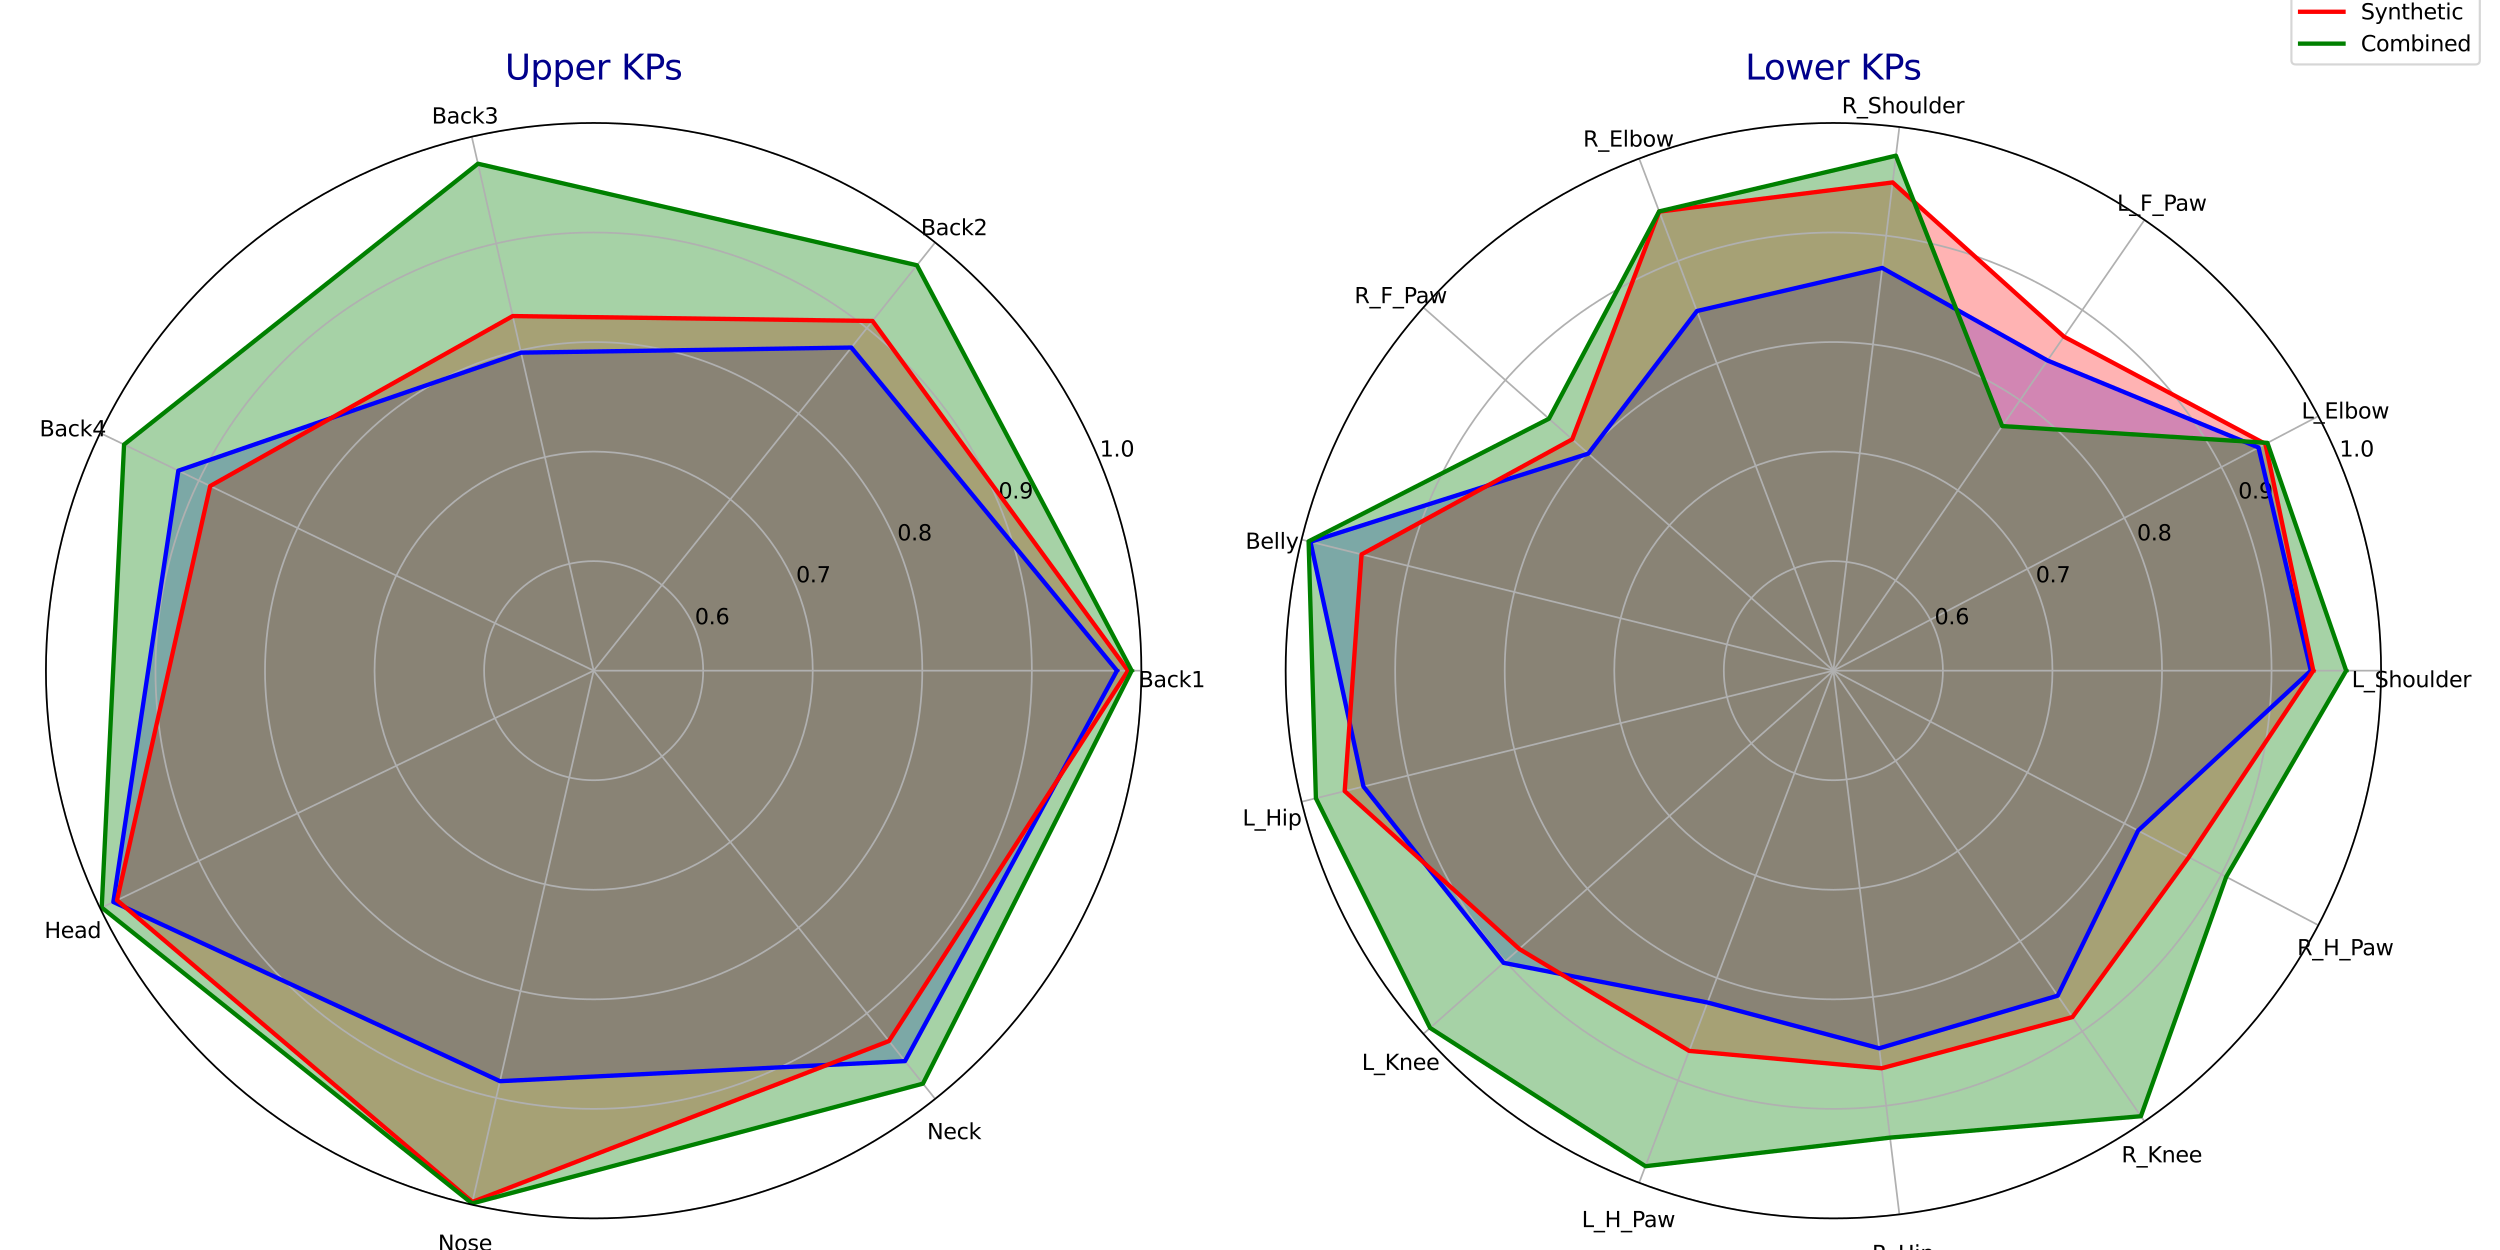 <?xml version="1.0" encoding="utf-8" standalone="no"?>
<!DOCTYPE svg PUBLIC "-//W3C//DTD SVG 1.1//EN"
  "http://www.w3.org/Graphics/SVG/1.1/DTD/svg11.dtd">
<svg xmlns:xlink="http://www.w3.org/1999/xlink" width="1152pt" height="576pt" viewBox="0 0 1152 576" xmlns="http://www.w3.org/2000/svg" version="1.1">
 <defs>
  <style type="text/css">*{stroke-linejoin: round; stroke-linecap: butt}</style>
 </defs>
 <g id="figure_1">
  <g id="patch_1">
   <path d="M 0 576 
L 1152 576 
L 1152 0 
L 0 0 
z
" style="fill: #ffffff"/>
  </g>
  <g id="axes_1">
   <g id="patch_2">
    <path d="M 525.955 309.051 
C 525.955 275.906 519.426 243.084 506.742 212.462 
C 494.058 181.84 475.466 154.014 452.029 130.577 
C 428.592 107.14 400.766 88.548 370.145 75.864 
C 339.523 63.18 306.7 56.651 273.555 56.651 
C 240.41 56.651 207.588 63.18 176.966 75.864 
C 146.344 88.548 118.518 107.14 95.081 130.577 
C 71.644 154.014 53.052 181.84 40.368 212.462 
C 27.684 243.084 21.155 275.906 21.155 309.051 
C 21.155 342.196 27.684 375.019 40.368 405.64 
C 53.052 436.262 71.644 464.088 95.081 487.525 
C 118.518 510.962 146.344 529.554 176.966 542.238 
C 207.588 554.922 240.41 561.451 273.555 561.451 
C 306.7 561.451 339.523 554.922 370.145 542.238 
C 400.766 529.554 428.592 510.962 452.029 487.525 
C 475.466 464.088 494.058 436.262 506.742 405.64 
C 519.426 375.019 525.955 342.196 525.955 309.051 
M 273.555 309.051 
C 273.555 309.051 273.555 309.051 273.555 309.051 
C 273.555 309.051 273.555 309.051 273.555 309.051 
C 273.555 309.051 273.555 309.051 273.555 309.051 
C 273.555 309.051 273.555 309.051 273.555 309.051 
C 273.555 309.051 273.555 309.051 273.555 309.051 
C 273.555 309.051 273.555 309.051 273.555 309.051 
C 273.555 309.051 273.555 309.051 273.555 309.051 
C 273.555 309.051 273.555 309.051 273.555 309.051 
C 273.555 309.051 273.555 309.051 273.555 309.051 
C 273.555 309.051 273.555 309.051 273.555 309.051 
C 273.555 309.051 273.555 309.051 273.555 309.051 
C 273.555 309.051 273.555 309.051 273.555 309.051 
C 273.555 309.051 273.555 309.051 273.555 309.051 
C 273.555 309.051 273.555 309.051 273.555 309.051 
C 273.555 309.051 273.555 309.051 273.555 309.051 
C 273.555 309.051 273.555 309.051 273.555 309.051 
z
" style="fill: #ffffff"/>
   </g>
   <g id="patch_3">
    <path d="M 514.698 309.051 
L 392.299 160.15 
L 240.107 162.504 
L 82.175 216.887 
L 52.23 415.636 
L 230.381 498.211 
L 417.025 488.957 
z
" clip-path="url(#pa247a7db09)" style="fill: #0000ff; opacity: 0.25; stroke: #0000ff; stroke-linejoin: miter"/>
   </g>
   <g id="patch_4">
    <path d="M 519.79 309.051 
L 402.062 147.909 
L 236.258 145.642 
L 96.855 223.957 
L 53.924 414.82 
L 217.683 553.845 
L 409.646 479.703 
z
" clip-path="url(#pa247a7db09)" style="fill: #ff0000; opacity: 0.3; stroke: #ff0000; stroke-linejoin: miter"/>
   </g>
   <g id="patch_5">
    <path d="M 521.476 309.051 
L 422.53 122.243 
L 220.236 75.445 
L 57.169 204.845 
L 46.868 418.218 
L 217.521 554.551 
L 425.299 499.332 
z
" clip-path="url(#pa247a7db09)" style="fill: #008000; opacity: 0.35; stroke: #008000; stroke-linejoin: miter"/>
   </g>
   <g id="matplotlib.axis_1">
    <g id="xtick_1">
     <g id="line2d_1">
      <path d="M 273.555 309.051 
L 525.955 309.051 
" clip-path="url(#pa247a7db09)" style="fill: none; stroke: #b0b0b0; stroke-width: 0.8; stroke-linecap: square"/>
     </g>
     <g id="text_1">
      <!-- Back1 -->
      <g transform="translate(524.635 316.649) scale(0.1 -0.1)">
       <defs>
        <path id="DejaVuSans-42" d="M 1259 2228 
L 1259 519 
L 2272 519 
Q 2781 519 3026 730 
Q 3272 941 3272 1375 
Q 3272 1813 3026 2020 
Q 2781 2228 2272 2228 
L 1259 2228 
z
M 1259 4147 
L 1259 2741 
L 2194 2741 
Q 2656 2741 2882 2914 
Q 3109 3088 3109 3444 
Q 3109 3797 2882 3972 
Q 2656 4147 2194 4147 
L 1259 4147 
z
M 628 4666 
L 2241 4666 
Q 2963 4666 3353 4366 
Q 3744 4066 3744 3513 
Q 3744 3084 3544 2831 
Q 3344 2578 2956 2516 
Q 3422 2416 3680 2098 
Q 3938 1781 3938 1306 
Q 3938 681 3513 340 
Q 3088 0 2303 0 
L 628 0 
L 628 4666 
z
" transform="scale(0.016)"/>
        <path id="DejaVuSans-61" d="M 2194 1759 
Q 1497 1759 1228 1600 
Q 959 1441 959 1056 
Q 959 750 1161 570 
Q 1363 391 1709 391 
Q 2188 391 2477 730 
Q 2766 1069 2766 1631 
L 2766 1759 
L 2194 1759 
z
M 3341 1997 
L 3341 0 
L 2766 0 
L 2766 531 
Q 2569 213 2275 61 
Q 1981 -91 1556 -91 
Q 1019 -91 701 211 
Q 384 513 384 1019 
Q 384 1609 779 1909 
Q 1175 2209 1959 2209 
L 2766 2209 
L 2766 2266 
Q 2766 2663 2505 2880 
Q 2244 3097 1772 3097 
Q 1472 3097 1187 3025 
Q 903 2953 641 2809 
L 641 3341 
Q 956 3463 1253 3523 
Q 1550 3584 1831 3584 
Q 2591 3584 2966 3190 
Q 3341 2797 3341 1997 
z
" transform="scale(0.016)"/>
        <path id="DejaVuSans-63" d="M 3122 3366 
L 3122 2828 
Q 2878 2963 2633 3030 
Q 2388 3097 2138 3097 
Q 1578 3097 1268 2742 
Q 959 2388 959 1747 
Q 959 1106 1268 751 
Q 1578 397 2138 397 
Q 2388 397 2633 464 
Q 2878 531 3122 666 
L 3122 134 
Q 2881 22 2623 -34 
Q 2366 -91 2075 -91 
Q 1284 -91 818 406 
Q 353 903 353 1747 
Q 353 2603 823 3093 
Q 1294 3584 2113 3584 
Q 2378 3584 2631 3529 
Q 2884 3475 3122 3366 
z
" transform="scale(0.016)"/>
        <path id="DejaVuSans-6b" d="M 581 4863 
L 1159 4863 
L 1159 1991 
L 2875 3500 
L 3609 3500 
L 1753 1863 
L 3688 0 
L 2938 0 
L 1159 1709 
L 1159 0 
L 581 0 
L 581 4863 
z
" transform="scale(0.016)"/>
        <path id="DejaVuSans-31" d="M 794 531 
L 1825 531 
L 1825 4091 
L 703 3866 
L 703 4441 
L 1819 4666 
L 2450 4666 
L 2450 531 
L 3481 531 
L 3481 0 
L 794 0 
L 794 531 
z
" transform="scale(0.016)"/>
       </defs>
       <use xlink:href="#DejaVuSans-42"/>
       <use xlink:href="#DejaVuSans-61" x="68.604"/>
       <use xlink:href="#DejaVuSans-63" x="129.883"/>
       <use xlink:href="#DejaVuSans-6b" x="184.863"/>
       <use xlink:href="#DejaVuSans-31" x="242.773"/>
      </g>
     </g>
    </g>
    <g id="xtick_2">
     <g id="line2d_2">
      <path d="M 273.555 309.051 
L 430.924 111.717 
" clip-path="url(#pa247a7db09)" style="fill: none; stroke: #b0b0b0; stroke-width: 0.8; stroke-linecap: square"/>
     </g>
     <g id="text_2">
      <!-- Back2 -->
      <g transform="translate(424.333 108.369) scale(0.1 -0.1)">
       <defs>
        <path id="DejaVuSans-32" d="M 1228 531 
L 3431 531 
L 3431 0 
L 469 0 
L 469 531 
Q 828 903 1448 1529 
Q 2069 2156 2228 2338 
Q 2531 2678 2651 2914 
Q 2772 3150 2772 3378 
Q 2772 3750 2511 3984 
Q 2250 4219 1831 4219 
Q 1534 4219 1204 4116 
Q 875 4013 500 3803 
L 500 4441 
Q 881 4594 1212 4672 
Q 1544 4750 1819 4750 
Q 2544 4750 2975 4387 
Q 3406 4025 3406 3419 
Q 3406 3131 3298 2873 
Q 3191 2616 2906 2266 
Q 2828 2175 2409 1742 
Q 1991 1309 1228 531 
z
" transform="scale(0.016)"/>
       </defs>
       <use xlink:href="#DejaVuSans-42"/>
       <use xlink:href="#DejaVuSans-61" x="68.604"/>
       <use xlink:href="#DejaVuSans-63" x="129.883"/>
       <use xlink:href="#DejaVuSans-6b" x="184.863"/>
       <use xlink:href="#DejaVuSans-32" x="242.773"/>
      </g>
     </g>
    </g>
    <g id="xtick_3">
     <g id="line2d_3">
      <path d="M 273.555 309.051 
L 217.391 62.979 
" clip-path="url(#pa247a7db09)" style="fill: none; stroke: #b0b0b0; stroke-width: 0.8; stroke-linecap: square"/>
     </g>
     <g id="text_3">
      <!-- Back3 -->
      <g transform="translate(198.955 56.929) scale(0.1 -0.1)">
       <defs>
        <path id="DejaVuSans-33" d="M 2597 2516 
Q 3050 2419 3304 2112 
Q 3559 1806 3559 1356 
Q 3559 666 3084 287 
Q 2609 -91 1734 -91 
Q 1441 -91 1130 -33 
Q 819 25 488 141 
L 488 750 
Q 750 597 1062 519 
Q 1375 441 1716 441 
Q 2309 441 2620 675 
Q 2931 909 2931 1356 
Q 2931 1769 2642 2001 
Q 2353 2234 1838 2234 
L 1294 2234 
L 1294 2753 
L 1863 2753 
Q 2328 2753 2575 2939 
Q 2822 3125 2822 3475 
Q 2822 3834 2567 4026 
Q 2313 4219 1838 4219 
Q 1578 4219 1281 4162 
Q 984 4106 628 3988 
L 628 4550 
Q 988 4650 1302 4700 
Q 1616 4750 1894 4750 
Q 2613 4750 3031 4423 
Q 3450 4097 3450 3541 
Q 3450 3153 3228 2886 
Q 3006 2619 2597 2516 
z
" transform="scale(0.016)"/>
       </defs>
       <use xlink:href="#DejaVuSans-42"/>
       <use xlink:href="#DejaVuSans-61" x="68.604"/>
       <use xlink:href="#DejaVuSans-63" x="129.883"/>
       <use xlink:href="#DejaVuSans-6b" x="184.863"/>
       <use xlink:href="#DejaVuSans-33" x="242.773"/>
      </g>
     </g>
    </g>
    <g id="xtick_4">
     <g id="line2d_4">
      <path d="M 273.555 309.051 
L 46.151 199.539 
" clip-path="url(#pa247a7db09)" style="fill: none; stroke: #b0b0b0; stroke-width: 0.8; stroke-linecap: square"/>
     </g>
     <g id="text_4">
      <!-- Back4 -->
      <g transform="translate(18.217 201.063) scale(0.1 -0.1)">
       <defs>
        <path id="DejaVuSans-34" d="M 2419 4116 
L 825 1625 
L 2419 1625 
L 2419 4116 
z
M 2253 4666 
L 3047 4666 
L 3047 1625 
L 3713 1625 
L 3713 1100 
L 3047 1100 
L 3047 0 
L 2419 0 
L 2419 1100 
L 313 1100 
L 313 1709 
L 2253 4666 
z
" transform="scale(0.016)"/>
       </defs>
       <use xlink:href="#DejaVuSans-42"/>
       <use xlink:href="#DejaVuSans-61" x="68.604"/>
       <use xlink:href="#DejaVuSans-63" x="129.883"/>
       <use xlink:href="#DejaVuSans-6b" x="184.863"/>
       <use xlink:href="#DejaVuSans-34" x="242.773"/>
      </g>
     </g>
    </g>
    <g id="xtick_5">
     <g id="line2d_5">
      <path d="M 273.555 309.051 
L 46.151 418.563 
" clip-path="url(#pa247a7db09)" style="fill: none; stroke: #b0b0b0; stroke-width: 0.8; stroke-linecap: square"/>
     </g>
     <g id="text_5">
      <!-- Head -->
      <g transform="translate(20.462 432.236) scale(0.1 -0.1)">
       <defs>
        <path id="DejaVuSans-48" d="M 628 4666 
L 1259 4666 
L 1259 2753 
L 3553 2753 
L 3553 4666 
L 4184 4666 
L 4184 0 
L 3553 0 
L 3553 2222 
L 1259 2222 
L 1259 0 
L 628 0 
L 628 4666 
z
" transform="scale(0.016)"/>
        <path id="DejaVuSans-65" d="M 3597 1894 
L 3597 1613 
L 953 1613 
Q 991 1019 1311 708 
Q 1631 397 2203 397 
Q 2534 397 2845 478 
Q 3156 559 3463 722 
L 3463 178 
Q 3153 47 2828 -22 
Q 2503 -91 2169 -91 
Q 1331 -91 842 396 
Q 353 884 353 1716 
Q 353 2575 817 3079 
Q 1281 3584 2069 3584 
Q 2775 3584 3186 3129 
Q 3597 2675 3597 1894 
z
M 3022 2063 
Q 3016 2534 2758 2815 
Q 2500 3097 2075 3097 
Q 1594 3097 1305 2825 
Q 1016 2553 972 2059 
L 3022 2063 
z
" transform="scale(0.016)"/>
        <path id="DejaVuSans-64" d="M 2906 2969 
L 2906 4863 
L 3481 4863 
L 3481 0 
L 2906 0 
L 2906 525 
Q 2725 213 2448 61 
Q 2172 -91 1784 -91 
Q 1150 -91 751 415 
Q 353 922 353 1747 
Q 353 2572 751 3078 
Q 1150 3584 1784 3584 
Q 2172 3584 2448 3432 
Q 2725 3281 2906 2969 
z
M 947 1747 
Q 947 1113 1208 752 
Q 1469 391 1925 391 
Q 2381 391 2643 752 
Q 2906 1113 2906 1747 
Q 2906 2381 2643 2742 
Q 2381 3103 1925 3103 
Q 1469 3103 1208 2742 
Q 947 2381 947 1747 
z
" transform="scale(0.016)"/>
       </defs>
       <use xlink:href="#DejaVuSans-48"/>
       <use xlink:href="#DejaVuSans-65" x="75.195"/>
       <use xlink:href="#DejaVuSans-61" x="136.719"/>
       <use xlink:href="#DejaVuSans-64" x="197.998"/>
      </g>
     </g>
    </g>
    <g id="xtick_6">
     <g id="line2d_6">
      <path d="M 273.555 309.051 
L 217.391 555.123 
" clip-path="url(#pa247a7db09)" style="fill: none; stroke: #b0b0b0; stroke-width: 0.8; stroke-linecap: square"/>
     </g>
     <g id="text_6">
      <!-- Nose -->
      <g transform="translate(201.794 576.37) scale(0.1 -0.1)">
       <defs>
        <path id="DejaVuSans-4e" d="M 628 4666 
L 1478 4666 
L 3547 763 
L 3547 4666 
L 4159 4666 
L 4159 0 
L 3309 0 
L 1241 3903 
L 1241 0 
L 628 0 
L 628 4666 
z
" transform="scale(0.016)"/>
        <path id="DejaVuSans-6f" d="M 1959 3097 
Q 1497 3097 1228 2736 
Q 959 2375 959 1747 
Q 959 1119 1226 758 
Q 1494 397 1959 397 
Q 2419 397 2687 759 
Q 2956 1122 2956 1747 
Q 2956 2369 2687 2733 
Q 2419 3097 1959 3097 
z
M 1959 3584 
Q 2709 3584 3137 3096 
Q 3566 2609 3566 1747 
Q 3566 888 3137 398 
Q 2709 -91 1959 -91 
Q 1206 -91 779 398 
Q 353 888 353 1747 
Q 353 2609 779 3096 
Q 1206 3584 1959 3584 
z
" transform="scale(0.016)"/>
        <path id="DejaVuSans-73" d="M 2834 3397 
L 2834 2853 
Q 2591 2978 2328 3040 
Q 2066 3103 1784 3103 
Q 1356 3103 1142 2972 
Q 928 2841 928 2578 
Q 928 2378 1081 2264 
Q 1234 2150 1697 2047 
L 1894 2003 
Q 2506 1872 2764 1633 
Q 3022 1394 3022 966 
Q 3022 478 2636 193 
Q 2250 -91 1575 -91 
Q 1294 -91 989 -36 
Q 684 19 347 128 
L 347 722 
Q 666 556 975 473 
Q 1284 391 1588 391 
Q 1994 391 2212 530 
Q 2431 669 2431 922 
Q 2431 1156 2273 1281 
Q 2116 1406 1581 1522 
L 1381 1569 
Q 847 1681 609 1914 
Q 372 2147 372 2553 
Q 372 3047 722 3315 
Q 1072 3584 1716 3584 
Q 2034 3584 2315 3537 
Q 2597 3491 2834 3397 
z
" transform="scale(0.016)"/>
       </defs>
       <use xlink:href="#DejaVuSans-4e"/>
       <use xlink:href="#DejaVuSans-6f" x="74.805"/>
       <use xlink:href="#DejaVuSans-73" x="135.986"/>
       <use xlink:href="#DejaVuSans-65" x="188.086"/>
      </g>
     </g>
    </g>
    <g id="xtick_7">
     <g id="line2d_7">
      <path d="M 273.555 309.051 
L 430.924 506.385 
" clip-path="url(#pa247a7db09)" style="fill: none; stroke: #b0b0b0; stroke-width: 0.8; stroke-linecap: square"/>
     </g>
     <g id="text_7">
      <!-- Neck -->
      <g transform="translate(427.191 524.929) scale(0.1 -0.1)">
       <use xlink:href="#DejaVuSans-4e"/>
       <use xlink:href="#DejaVuSans-65" x="74.805"/>
       <use xlink:href="#DejaVuSans-63" x="136.328"/>
       <use xlink:href="#DejaVuSans-6b" x="191.309"/>
      </g>
     </g>
    </g>
   </g>
   <g id="matplotlib.axis_2">
    <g id="ytick_1">
     <g id="line2d_8">
      <path d="M 324.035 309.051 
C 324.035 302.422 322.729 295.858 320.193 289.733 
C 317.656 283.609 313.937 278.044 309.25 273.356 
C 304.563 268.669 298.997 264.95 292.873 262.414 
C 286.749 259.877 280.184 258.571 273.555 258.571 
C 266.926 258.571 260.362 259.877 254.237 262.414 
C 248.113 264.95 242.548 268.669 237.86 273.356 
C 233.173 278.044 229.455 283.609 226.918 289.733 
C 224.381 295.858 223.075 302.422 223.075 309.051 
C 223.075 315.68 224.381 322.245 226.918 328.369 
C 229.455 334.493 233.173 340.058 237.86 344.746 
C 242.548 349.433 248.113 353.152 254.237 355.689 
C 260.362 358.225 266.926 359.531 273.555 359.531 
C 280.184 359.531 286.749 358.225 292.873 355.689 
C 298.997 353.152 304.563 349.433 309.25 344.746 
C 313.937 340.058 317.656 334.493 320.193 328.369 
C 322.729 322.245 324.035 315.68 324.035 309.051 
" clip-path="url(#pa247a7db09)" style="fill: none; stroke: #b0b0b0; stroke-width: 0.8; stroke-linecap: square"/>
     </g>
     <g id="text_8">
      <!-- 0.6 -->
      <g transform="translate(320.193 287.653) scale(0.1 -0.1)">
       <defs>
        <path id="DejaVuSans-30" d="M 2034 4250 
Q 1547 4250 1301 3770 
Q 1056 3291 1056 2328 
Q 1056 1369 1301 889 
Q 1547 409 2034 409 
Q 2525 409 2770 889 
Q 3016 1369 3016 2328 
Q 3016 3291 2770 3770 
Q 2525 4250 2034 4250 
z
M 2034 4750 
Q 2819 4750 3233 4129 
Q 3647 3509 3647 2328 
Q 3647 1150 3233 529 
Q 2819 -91 2034 -91 
Q 1250 -91 836 529 
Q 422 1150 422 2328 
Q 422 3509 836 4129 
Q 1250 4750 2034 4750 
z
" transform="scale(0.016)"/>
        <path id="DejaVuSans-2e" d="M 684 794 
L 1344 794 
L 1344 0 
L 684 0 
L 684 794 
z
" transform="scale(0.016)"/>
        <path id="DejaVuSans-36" d="M 2113 2584 
Q 1688 2584 1439 2293 
Q 1191 2003 1191 1497 
Q 1191 994 1439 701 
Q 1688 409 2113 409 
Q 2538 409 2786 701 
Q 3034 994 3034 1497 
Q 3034 2003 2786 2293 
Q 2538 2584 2113 2584 
z
M 3366 4563 
L 3366 3988 
Q 3128 4100 2886 4159 
Q 2644 4219 2406 4219 
Q 1781 4219 1451 3797 
Q 1122 3375 1075 2522 
Q 1259 2794 1537 2939 
Q 1816 3084 2150 3084 
Q 2853 3084 3261 2657 
Q 3669 2231 3669 1497 
Q 3669 778 3244 343 
Q 2819 -91 2113 -91 
Q 1303 -91 875 529 
Q 447 1150 447 2328 
Q 447 3434 972 4092 
Q 1497 4750 2381 4750 
Q 2619 4750 2861 4703 
Q 3103 4656 3366 4563 
z
" transform="scale(0.016)"/>
       </defs>
       <use xlink:href="#DejaVuSans-30"/>
       <use xlink:href="#DejaVuSans-2e" x="63.623"/>
       <use xlink:href="#DejaVuSans-36" x="95.41"/>
      </g>
     </g>
    </g>
    <g id="ytick_2">
     <g id="line2d_9">
      <path d="M 374.515 309.051 
C 374.515 295.793 371.904 282.664 366.83 270.415 
C 361.757 258.167 354.32 247.036 344.945 237.662 
C 335.57 228.287 324.44 220.85 312.191 215.776 
C 299.942 210.703 286.813 208.091 273.555 208.091 
C 260.297 208.091 247.168 210.703 234.919 215.776 
C 222.671 220.85 211.54 228.287 202.166 237.662 
C 192.791 247.036 185.354 258.167 180.28 270.415 
C 175.207 282.664 172.595 295.793 172.595 309.051 
C 172.595 322.309 175.207 335.438 180.28 347.687 
C 185.354 359.936 192.791 371.066 202.166 380.441 
C 211.54 389.815 222.671 397.252 234.919 402.326 
C 247.168 407.4 260.297 410.011 273.555 410.011 
C 286.813 410.011 299.942 407.4 312.191 402.326 
C 324.44 397.252 335.57 389.815 344.945 380.441 
C 354.32 371.066 361.757 359.936 366.83 347.687 
C 371.904 335.438 374.515 322.309 374.515 309.051 
" clip-path="url(#pa247a7db09)" style="fill: none; stroke: #b0b0b0; stroke-width: 0.8; stroke-linecap: square"/>
     </g>
     <g id="text_9">
      <!-- 0.7 -->
      <g transform="translate(366.83 268.336) scale(0.1 -0.1)">
       <defs>
        <path id="DejaVuSans-37" d="M 525 4666 
L 3525 4666 
L 3525 4397 
L 1831 0 
L 1172 0 
L 2766 4134 
L 525 4134 
L 525 4666 
z
" transform="scale(0.016)"/>
       </defs>
       <use xlink:href="#DejaVuSans-30"/>
       <use xlink:href="#DejaVuSans-2e" x="63.623"/>
       <use xlink:href="#DejaVuSans-37" x="95.41"/>
      </g>
     </g>
    </g>
    <g id="ytick_3">
     <g id="line2d_10">
      <path d="M 424.995 309.051 
C 424.995 289.164 421.078 269.471 413.468 251.097 
C 405.857 232.724 394.702 216.029 380.639 201.967 
C 366.577 187.905 349.882 176.749 331.509 169.139 
C 313.136 161.528 293.442 157.611 273.555 157.611 
C 253.668 157.611 233.975 161.528 215.602 169.139 
C 197.228 176.749 180.533 187.905 166.471 201.967 
C 152.409 216.029 141.253 232.724 133.643 251.097 
C 126.032 269.471 122.115 289.164 122.115 309.051 
C 122.115 328.938 126.032 348.632 133.643 367.005 
C 141.253 385.378 152.409 402.073 166.471 416.135 
C 180.533 430.198 197.228 441.353 215.602 448.963 
C 233.975 456.574 253.668 460.491 273.555 460.491 
C 293.442 460.491 313.136 456.574 331.509 448.963 
C 349.882 441.353 366.577 430.198 380.639 416.135 
C 394.702 402.073 405.857 385.378 413.468 367.005 
C 421.078 348.632 424.995 328.938 424.995 309.051 
" clip-path="url(#pa247a7db09)" style="fill: none; stroke: #b0b0b0; stroke-width: 0.8; stroke-linecap: square"/>
     </g>
     <g id="text_10">
      <!-- 0.8 -->
      <g transform="translate(413.468 249.018) scale(0.1 -0.1)">
       <defs>
        <path id="DejaVuSans-38" d="M 2034 2216 
Q 1584 2216 1326 1975 
Q 1069 1734 1069 1313 
Q 1069 891 1326 650 
Q 1584 409 2034 409 
Q 2484 409 2743 651 
Q 3003 894 3003 1313 
Q 3003 1734 2745 1975 
Q 2488 2216 2034 2216 
z
M 1403 2484 
Q 997 2584 770 2862 
Q 544 3141 544 3541 
Q 544 4100 942 4425 
Q 1341 4750 2034 4750 
Q 2731 4750 3128 4425 
Q 3525 4100 3525 3541 
Q 3525 3141 3298 2862 
Q 3072 2584 2669 2484 
Q 3125 2378 3379 2068 
Q 3634 1759 3634 1313 
Q 3634 634 3220 271 
Q 2806 -91 2034 -91 
Q 1263 -91 848 271 
Q 434 634 434 1313 
Q 434 1759 690 2068 
Q 947 2378 1403 2484 
z
M 1172 3481 
Q 1172 3119 1398 2916 
Q 1625 2713 2034 2713 
Q 2441 2713 2670 2916 
Q 2900 3119 2900 3481 
Q 2900 3844 2670 4047 
Q 2441 4250 2034 4250 
Q 1625 4250 1398 4047 
Q 1172 3844 1172 3481 
z
" transform="scale(0.016)"/>
       </defs>
       <use xlink:href="#DejaVuSans-30"/>
       <use xlink:href="#DejaVuSans-2e" x="63.623"/>
       <use xlink:href="#DejaVuSans-38" x="95.41"/>
      </g>
     </g>
    </g>
    <g id="ytick_4">
     <g id="line2d_11">
      <path d="M 475.475 309.051 
C 475.475 282.535 470.252 256.277 460.105 231.78 
C 449.958 207.282 435.084 185.022 416.334 166.272 
C 397.585 147.522 375.324 132.648 350.827 122.501 
C 326.329 112.354 300.071 107.131 273.555 107.131 
C 247.039 107.131 220.781 112.354 196.284 122.501 
C 171.786 132.648 149.526 147.522 130.776 166.272 
C 112.027 185.022 97.153 207.282 87.005 231.78 
C 76.858 256.277 71.635 282.535 71.635 309.051 
C 71.635 335.567 76.858 361.825 87.005 386.323 
C 97.153 410.82 112.027 433.081 130.776 451.83 
C 149.526 470.58 171.786 485.454 196.284 495.601 
C 220.781 505.748 247.039 510.971 273.555 510.971 
C 300.071 510.971 326.329 505.748 350.827 495.601 
C 375.324 485.454 397.585 470.58 416.334 451.83 
C 435.084 433.081 449.958 410.82 460.105 386.323 
C 470.252 361.825 475.475 335.567 475.475 309.051 
" clip-path="url(#pa247a7db09)" style="fill: none; stroke: #b0b0b0; stroke-width: 0.8; stroke-linecap: square"/>
     </g>
     <g id="text_11">
      <!-- 0.9 -->
      <g transform="translate(460.105 229.7) scale(0.1 -0.1)">
       <defs>
        <path id="DejaVuSans-39" d="M 703 97 
L 703 672 
Q 941 559 1184 500 
Q 1428 441 1663 441 
Q 2288 441 2617 861 
Q 2947 1281 2994 2138 
Q 2813 1869 2534 1725 
Q 2256 1581 1919 1581 
Q 1219 1581 811 2004 
Q 403 2428 403 3163 
Q 403 3881 828 4315 
Q 1253 4750 1959 4750 
Q 2769 4750 3195 4129 
Q 3622 3509 3622 2328 
Q 3622 1225 3098 567 
Q 2575 -91 1691 -91 
Q 1453 -91 1209 -44 
Q 966 3 703 97 
z
M 1959 2075 
Q 2384 2075 2632 2365 
Q 2881 2656 2881 3163 
Q 2881 3666 2632 3958 
Q 2384 4250 1959 4250 
Q 1534 4250 1286 3958 
Q 1038 3666 1038 3163 
Q 1038 2656 1286 2365 
Q 1534 2075 1959 2075 
z
" transform="scale(0.016)"/>
       </defs>
       <use xlink:href="#DejaVuSans-30"/>
       <use xlink:href="#DejaVuSans-2e" x="63.623"/>
       <use xlink:href="#DejaVuSans-39" x="95.41"/>
      </g>
     </g>
    </g>
    <g id="ytick_5">
     <g id="line2d_12">
      <path d="M 525.955 309.051 
C 525.955 275.906 519.426 243.084 506.742 212.462 
C 494.058 181.84 475.466 154.014 452.029 130.577 
C 428.592 107.14 400.766 88.548 370.145 75.864 
C 339.523 63.18 306.7 56.651 273.555 56.651 
C 240.41 56.651 207.588 63.18 176.966 75.864 
C 146.344 88.548 118.518 107.14 95.081 130.577 
C 71.644 154.014 53.052 181.84 40.368 212.462 
C 27.684 243.084 21.155 275.906 21.155 309.051 
C 21.155 342.196 27.684 375.019 40.368 405.64 
C 53.052 436.262 71.644 464.088 95.081 487.525 
C 118.518 510.962 146.344 529.554 176.966 542.238 
C 207.588 554.922 240.41 561.451 273.555 561.451 
C 306.7 561.451 339.523 554.922 370.145 542.238 
C 400.766 529.554 428.592 510.962 452.029 487.525 
C 475.466 464.088 494.058 436.262 506.742 405.64 
C 519.426 375.019 525.955 342.196 525.955 309.051 
" clip-path="url(#pa247a7db09)" style="fill: none; stroke: #b0b0b0; stroke-width: 0.8; stroke-linecap: square"/>
     </g>
     <g id="text_12">
      <!-- 1.0 -->
      <g transform="translate(506.742 210.382) scale(0.1 -0.1)">
       <use xlink:href="#DejaVuSans-31"/>
       <use xlink:href="#DejaVuSans-2e" x="63.623"/>
       <use xlink:href="#DejaVuSans-30" x="95.41"/>
      </g>
     </g>
    </g>
   </g>
   <g id="line2d_13">
    <path d="M 514.698 309.051 
L 392.299 160.15 
L 240.107 162.504 
L 82.175 216.887 
L 52.23 415.636 
L 230.381 498.211 
L 417.025 488.957 
L 514.698 309.051 
" clip-path="url(#pa247a7db09)" style="fill: none; stroke: #0000ff; stroke-width: 2; stroke-linecap: square"/>
   </g>
   <g id="line2d_14">
    <path d="M 519.79 309.051 
L 402.062 147.909 
L 236.258 145.642 
L 96.855 223.957 
L 53.924 414.82 
L 217.683 553.845 
L 409.646 479.703 
L 519.79 309.051 
" clip-path="url(#pa247a7db09)" style="fill: none; stroke: #ff0000; stroke-width: 2; stroke-linecap: square"/>
   </g>
   <g id="line2d_15">
    <path d="M 521.476 309.051 
L 422.53 122.243 
L 220.236 75.445 
L 57.169 204.845 
L 46.868 418.218 
L 217.521 554.551 
L 425.299 499.332 
L 521.476 309.051 
" clip-path="url(#pa247a7db09)" style="fill: none; stroke: #008000; stroke-width: 2; stroke-linecap: square"/>
   </g>
   <g id="patch_6">
    <path d="M 525.955 309.051 
C 525.955 275.906 519.426 243.084 506.742 212.462 
C 494.058 181.84 475.466 154.014 452.029 130.577 
C 428.592 107.14 400.766 88.548 370.145 75.864 
C 339.523 63.18 306.7 56.651 273.555 56.651 
C 240.41 56.651 207.588 63.18 176.966 75.864 
C 146.344 88.548 118.518 107.14 95.081 130.577 
C 71.644 154.014 53.052 181.84 40.368 212.462 
C 27.684 243.084 21.155 275.906 21.155 309.051 
C 21.155 342.196 27.684 375.019 40.368 405.64 
C 53.052 436.262 71.644 464.088 95.081 487.525 
C 118.518 510.962 146.344 529.554 176.966 542.238 
C 207.588 554.922 240.41 561.451 273.555 561.451 
C 306.7 561.451 339.523 554.922 370.145 542.238 
C 400.766 529.554 428.592 510.962 452.029 487.525 
C 475.466 464.088 494.058 436.262 506.742 405.64 
C 519.426 375.019 525.955 342.196 525.955 309.051 
" style="fill: none; stroke: #000000; stroke-width: 0.8; stroke-linejoin: miter; stroke-linecap: square"/>
   </g>
   <g id="text_13">
    <!-- Upper KPs -->
    <g style="fill: #00008b" transform="translate(232.691 36.651) scale(0.16 -0.16)">
     <defs>
      <path id="DejaVuSans-55" d="M 556 4666 
L 1191 4666 
L 1191 1831 
Q 1191 1081 1462 751 
Q 1734 422 2344 422 
Q 2950 422 3222 751 
Q 3494 1081 3494 1831 
L 3494 4666 
L 4128 4666 
L 4128 1753 
Q 4128 841 3676 375 
Q 3225 -91 2344 -91 
Q 1459 -91 1007 375 
Q 556 841 556 1753 
L 556 4666 
z
" transform="scale(0.016)"/>
      <path id="DejaVuSans-70" d="M 1159 525 
L 1159 -1331 
L 581 -1331 
L 581 3500 
L 1159 3500 
L 1159 2969 
Q 1341 3281 1617 3432 
Q 1894 3584 2278 3584 
Q 2916 3584 3314 3078 
Q 3713 2572 3713 1747 
Q 3713 922 3314 415 
Q 2916 -91 2278 -91 
Q 1894 -91 1617 61 
Q 1341 213 1159 525 
z
M 3116 1747 
Q 3116 2381 2855 2742 
Q 2594 3103 2138 3103 
Q 1681 3103 1420 2742 
Q 1159 2381 1159 1747 
Q 1159 1113 1420 752 
Q 1681 391 2138 391 
Q 2594 391 2855 752 
Q 3116 1113 3116 1747 
z
" transform="scale(0.016)"/>
      <path id="DejaVuSans-72" d="M 2631 2963 
Q 2534 3019 2420 3045 
Q 2306 3072 2169 3072 
Q 1681 3072 1420 2755 
Q 1159 2438 1159 1844 
L 1159 0 
L 581 0 
L 581 3500 
L 1159 3500 
L 1159 2956 
Q 1341 3275 1631 3429 
Q 1922 3584 2338 3584 
Q 2397 3584 2469 3576 
Q 2541 3569 2628 3553 
L 2631 2963 
z
" transform="scale(0.016)"/>
      <path id="DejaVuSans-20" transform="scale(0.016)"/>
      <path id="DejaVuSans-4b" d="M 628 4666 
L 1259 4666 
L 1259 2694 
L 3353 4666 
L 4166 4666 
L 1850 2491 
L 4331 0 
L 3500 0 
L 1259 2247 
L 1259 0 
L 628 0 
L 628 4666 
z
" transform="scale(0.016)"/>
      <path id="DejaVuSans-50" d="M 1259 4147 
L 1259 2394 
L 2053 2394 
Q 2494 2394 2734 2622 
Q 2975 2850 2975 3272 
Q 2975 3691 2734 3919 
Q 2494 4147 2053 4147 
L 1259 4147 
z
M 628 4666 
L 2053 4666 
Q 2838 4666 3239 4311 
Q 3641 3956 3641 3272 
Q 3641 2581 3239 2228 
Q 2838 1875 2053 1875 
L 1259 1875 
L 1259 0 
L 628 0 
L 628 4666 
z
" transform="scale(0.016)"/>
     </defs>
     <use xlink:href="#DejaVuSans-55"/>
     <use xlink:href="#DejaVuSans-70" x="73.193"/>
     <use xlink:href="#DejaVuSans-70" x="136.67"/>
     <use xlink:href="#DejaVuSans-65" x="200.146"/>
     <use xlink:href="#DejaVuSans-72" x="261.67"/>
     <use xlink:href="#DejaVuSans-20" x="302.783"/>
     <use xlink:href="#DejaVuSans-4b" x="334.57"/>
     <use xlink:href="#DejaVuSans-50" x="400.146"/>
     <use xlink:href="#DejaVuSans-73" x="458.699"/>
    </g>
   </g>
  </g>
  <g id="axes_2">
   <g id="patch_7">
    <path d="M 1097.214 309.051 
C 1097.214 275.906 1090.685 243.084 1078.001 212.462 
C 1065.317 181.84 1046.725 154.014 1023.288 130.577 
C 999.851 107.14 972.025 88.548 941.403 75.864 
C 910.782 63.18 877.959 56.651 844.814 56.651 
C 811.669 56.651 778.847 63.18 748.225 75.864 
C 717.603 88.548 689.777 107.14 666.34 130.577 
C 642.903 154.014 624.311 181.84 611.627 212.462 
C 598.943 243.084 592.414 275.906 592.414 309.051 
C 592.414 342.196 598.943 375.019 611.627 405.64 
C 624.311 436.262 642.903 464.088 666.34 487.525 
C 689.777 510.962 717.603 529.554 748.225 542.238 
C 778.847 554.922 811.669 561.451 844.814 561.451 
C 877.959 561.451 910.782 554.922 941.403 542.238 
C 972.025 529.554 999.851 510.962 1023.288 487.525 
C 1046.725 464.088 1065.317 436.262 1078.001 405.64 
C 1090.685 375.019 1097.214 342.196 1097.214 309.051 
M 844.814 309.051 
C 844.814 309.051 844.814 309.051 844.814 309.051 
C 844.814 309.051 844.814 309.051 844.814 309.051 
C 844.814 309.051 844.814 309.051 844.814 309.051 
C 844.814 309.051 844.814 309.051 844.814 309.051 
C 844.814 309.051 844.814 309.051 844.814 309.051 
C 844.814 309.051 844.814 309.051 844.814 309.051 
C 844.814 309.051 844.814 309.051 844.814 309.051 
C 844.814 309.051 844.814 309.051 844.814 309.051 
C 844.814 309.051 844.814 309.051 844.814 309.051 
C 844.814 309.051 844.814 309.051 844.814 309.051 
C 844.814 309.051 844.814 309.051 844.814 309.051 
C 844.814 309.051 844.814 309.051 844.814 309.051 
C 844.814 309.051 844.814 309.051 844.814 309.051 
C 844.814 309.051 844.814 309.051 844.814 309.051 
C 844.814 309.051 844.814 309.051 844.814 309.051 
C 844.814 309.051 844.814 309.051 844.814 309.051 
z
" style="fill: #ffffff"/>
   </g>
   <g id="patch_8">
    <path d="M 1064.821 309.051 
L 1040.732 206.225 
L 943.473 166.119 
L 867.348 123.469 
L 781.957 143.31 
L 731.899 209.017 
L 603.849 249.658 
L 628.283 362.421 
L 692.843 443.685 
L 786.823 461.96 
L 865.941 483.048 
L 948.18 458.803 
L 985.236 382.75 
z
" clip-path="url(#pf3f64ccc1e)" style="fill: #0000ff; opacity: 0.25; stroke: #0000ff; stroke-linejoin: miter"/>
   </g>
   <g id="patch_9">
    <path d="M 1065.974 309.051 
L 1043.891 204.567 
L 951.061 155.126 
L 872.133 84.063 
L 764.588 97.511 
L 724.471 202.436 
L 627.413 255.467 
L 619.635 364.553 
L 700.073 437.28 
L 778.368 484.256 
L 867.059 492.254 
L 954.991 468.67 
L 1008.577 395.001 
z
" clip-path="url(#pf3f64ccc1e)" style="fill: #ff0000; opacity: 0.3; stroke: #ff0000; stroke-linejoin: miter"/>
   </g>
   <g id="patch_10">
    <path d="M 1081.114 309.051 
L 1044.821 204.079 
L 922.614 196.339 
L 873.63 71.734 
L 764.548 97.406 
L 713.757 192.944 
L 603.005 249.451 
L 606.364 367.824 
L 658.991 473.676 
L 758.216 537.391 
L 870.939 524.213 
L 986.522 514.35 
L 1025.841 404.061 
z
" clip-path="url(#pf3f64ccc1e)" style="fill: #008000; opacity: 0.35; stroke: #008000; stroke-linejoin: miter"/>
   </g>
   <g id="matplotlib.axis_3">
    <g id="xtick_8">
     <g id="line2d_16">
      <path d="M 844.814 309.051 
L 1097.214 309.051 
" clip-path="url(#pf3f64ccc1e)" style="fill: none; stroke: #b0b0b0; stroke-width: 0.8; stroke-linecap: square"/>
     </g>
     <g id="text_14">
      <!-- L_Shoulder -->
      <g transform="translate(1083.662 316.649) scale(0.1 -0.1)">
       <defs>
        <path id="DejaVuSans-4c" d="M 628 4666 
L 1259 4666 
L 1259 531 
L 3531 531 
L 3531 0 
L 628 0 
L 628 4666 
z
" transform="scale(0.016)"/>
        <path id="DejaVuSans-5f" d="M 3263 -1063 
L 3263 -1509 
L -63 -1509 
L -63 -1063 
L 3263 -1063 
z
" transform="scale(0.016)"/>
        <path id="DejaVuSans-53" d="M 3425 4513 
L 3425 3897 
Q 3066 4069 2747 4153 
Q 2428 4238 2131 4238 
Q 1616 4238 1336 4038 
Q 1056 3838 1056 3469 
Q 1056 3159 1242 3001 
Q 1428 2844 1947 2747 
L 2328 2669 
Q 3034 2534 3370 2195 
Q 3706 1856 3706 1288 
Q 3706 609 3251 259 
Q 2797 -91 1919 -91 
Q 1588 -91 1214 -16 
Q 841 59 441 206 
L 441 856 
Q 825 641 1194 531 
Q 1563 422 1919 422 
Q 2459 422 2753 634 
Q 3047 847 3047 1241 
Q 3047 1584 2836 1778 
Q 2625 1972 2144 2069 
L 1759 2144 
Q 1053 2284 737 2584 
Q 422 2884 422 3419 
Q 422 4038 858 4394 
Q 1294 4750 2059 4750 
Q 2388 4750 2728 4690 
Q 3069 4631 3425 4513 
z
" transform="scale(0.016)"/>
        <path id="DejaVuSans-68" d="M 3513 2113 
L 3513 0 
L 2938 0 
L 2938 2094 
Q 2938 2591 2744 2837 
Q 2550 3084 2163 3084 
Q 1697 3084 1428 2787 
Q 1159 2491 1159 1978 
L 1159 0 
L 581 0 
L 581 4863 
L 1159 4863 
L 1159 2956 
Q 1366 3272 1645 3428 
Q 1925 3584 2291 3584 
Q 2894 3584 3203 3211 
Q 3513 2838 3513 2113 
z
" transform="scale(0.016)"/>
        <path id="DejaVuSans-75" d="M 544 1381 
L 544 3500 
L 1119 3500 
L 1119 1403 
Q 1119 906 1312 657 
Q 1506 409 1894 409 
Q 2359 409 2629 706 
Q 2900 1003 2900 1516 
L 2900 3500 
L 3475 3500 
L 3475 0 
L 2900 0 
L 2900 538 
Q 2691 219 2414 64 
Q 2138 -91 1772 -91 
Q 1169 -91 856 284 
Q 544 659 544 1381 
z
M 1991 3584 
L 1991 3584 
z
" transform="scale(0.016)"/>
        <path id="DejaVuSans-6c" d="M 603 4863 
L 1178 4863 
L 1178 0 
L 603 0 
L 603 4863 
z
" transform="scale(0.016)"/>
       </defs>
       <use xlink:href="#DejaVuSans-4c"/>
       <use xlink:href="#DejaVuSans-5f" x="55.713"/>
       <use xlink:href="#DejaVuSans-53" x="105.713"/>
       <use xlink:href="#DejaVuSans-68" x="169.189"/>
       <use xlink:href="#DejaVuSans-6f" x="232.568"/>
       <use xlink:href="#DejaVuSans-75" x="293.75"/>
       <use xlink:href="#DejaVuSans-6c" x="357.129"/>
       <use xlink:href="#DejaVuSans-64" x="384.912"/>
       <use xlink:href="#DejaVuSans-65" x="448.389"/>
       <use xlink:href="#DejaVuSans-72" x="509.912"/>
      </g>
     </g>
    </g>
    <g id="xtick_9">
     <g id="line2d_17">
      <path d="M 844.814 309.051 
L 1068.303 191.755 
" clip-path="url(#pf3f64ccc1e)" style="fill: none; stroke: #b0b0b0; stroke-width: 0.8; stroke-linecap: square"/>
     </g>
     <g id="text_15">
      <!-- L_Elbow -->
      <g transform="translate(1060.543 192.847) scale(0.1 -0.1)">
       <defs>
        <path id="DejaVuSans-45" d="M 628 4666 
L 3578 4666 
L 3578 4134 
L 1259 4134 
L 1259 2753 
L 3481 2753 
L 3481 2222 
L 1259 2222 
L 1259 531 
L 3634 531 
L 3634 0 
L 628 0 
L 628 4666 
z
" transform="scale(0.016)"/>
        <path id="DejaVuSans-62" d="M 3116 1747 
Q 3116 2381 2855 2742 
Q 2594 3103 2138 3103 
Q 1681 3103 1420 2742 
Q 1159 2381 1159 1747 
Q 1159 1113 1420 752 
Q 1681 391 2138 391 
Q 2594 391 2855 752 
Q 3116 1113 3116 1747 
z
M 1159 2969 
Q 1341 3281 1617 3432 
Q 1894 3584 2278 3584 
Q 2916 3584 3314 3078 
Q 3713 2572 3713 1747 
Q 3713 922 3314 415 
Q 2916 -91 2278 -91 
Q 1894 -91 1617 61 
Q 1341 213 1159 525 
L 1159 0 
L 581 0 
L 581 4863 
L 1159 4863 
L 1159 2969 
z
" transform="scale(0.016)"/>
        <path id="DejaVuSans-77" d="M 269 3500 
L 844 3500 
L 1563 769 
L 2278 3500 
L 2956 3500 
L 3675 769 
L 4391 3500 
L 4966 3500 
L 4050 0 
L 3372 0 
L 2619 2869 
L 1863 0 
L 1184 0 
L 269 3500 
z
" transform="scale(0.016)"/>
       </defs>
       <use xlink:href="#DejaVuSans-4c"/>
       <use xlink:href="#DejaVuSans-5f" x="55.713"/>
       <use xlink:href="#DejaVuSans-45" x="105.713"/>
       <use xlink:href="#DejaVuSans-6c" x="168.896"/>
       <use xlink:href="#DejaVuSans-62" x="196.68"/>
       <use xlink:href="#DejaVuSans-6f" x="260.156"/>
       <use xlink:href="#DejaVuSans-77" x="321.338"/>
      </g>
     </g>
    </g>
    <g id="xtick_10">
     <g id="line2d_18">
      <path d="M 844.814 309.051 
L 988.194 101.33 
" clip-path="url(#pf3f64ccc1e)" style="fill: none; stroke: #b0b0b0; stroke-width: 0.8; stroke-linecap: square"/>
     </g>
     <g id="text_16">
      <!-- L_F_Paw -->
      <g transform="translate(975.542 97.128) scale(0.1 -0.1)">
       <defs>
        <path id="DejaVuSans-46" d="M 628 4666 
L 3309 4666 
L 3309 4134 
L 1259 4134 
L 1259 2759 
L 3109 2759 
L 3109 2228 
L 1259 2228 
L 1259 0 
L 628 0 
L 628 4666 
z
" transform="scale(0.016)"/>
       </defs>
       <use xlink:href="#DejaVuSans-4c"/>
       <use xlink:href="#DejaVuSans-5f" x="55.713"/>
       <use xlink:href="#DejaVuSans-46" x="105.713"/>
       <use xlink:href="#DejaVuSans-5f" x="163.232"/>
       <use xlink:href="#DejaVuSans-50" x="213.232"/>
       <use xlink:href="#DejaVuSans-61" x="269.035"/>
       <use xlink:href="#DejaVuSans-77" x="330.314"/>
      </g>
     </g>
    </g>
    <g id="xtick_11">
     <g id="line2d_19">
      <path d="M 844.814 309.051 
L 875.238 58.491 
" clip-path="url(#pf3f64ccc1e)" style="fill: none; stroke: #b0b0b0; stroke-width: 0.8; stroke-linecap: square"/>
     </g>
     <g id="text_17">
      <!-- R_Shoulder -->
      <g transform="translate(848.684 52.192) scale(0.1 -0.1)">
       <defs>
        <path id="DejaVuSans-52" d="M 2841 2188 
Q 3044 2119 3236 1894 
Q 3428 1669 3622 1275 
L 4263 0 
L 3584 0 
L 2988 1197 
Q 2756 1666 2539 1819 
Q 2322 1972 1947 1972 
L 1259 1972 
L 1259 0 
L 628 0 
L 628 4666 
L 2053 4666 
Q 2853 4666 3247 4331 
Q 3641 3997 3641 3322 
Q 3641 2881 3436 2590 
Q 3231 2300 2841 2188 
z
M 1259 4147 
L 1259 2491 
L 2053 2491 
Q 2509 2491 2742 2702 
Q 2975 2913 2975 3322 
Q 2975 3731 2742 3939 
Q 2509 4147 2053 4147 
L 1259 4147 
z
" transform="scale(0.016)"/>
       </defs>
       <use xlink:href="#DejaVuSans-52"/>
       <use xlink:href="#DejaVuSans-5f" x="69.482"/>
       <use xlink:href="#DejaVuSans-53" x="119.482"/>
       <use xlink:href="#DejaVuSans-68" x="182.959"/>
       <use xlink:href="#DejaVuSans-6f" x="246.338"/>
       <use xlink:href="#DejaVuSans-75" x="307.52"/>
       <use xlink:href="#DejaVuSans-6c" x="370.898"/>
       <use xlink:href="#DejaVuSans-64" x="398.682"/>
       <use xlink:href="#DejaVuSans-65" x="462.158"/>
       <use xlink:href="#DejaVuSans-72" x="523.682"/>
      </g>
     </g>
    </g>
    <g id="xtick_12">
     <g id="line2d_20">
      <path d="M 844.814 309.051 
L 755.312 73.053 
" clip-path="url(#pf3f64ccc1e)" style="fill: none; stroke: #b0b0b0; stroke-width: 0.8; stroke-linecap: square"/>
     </g>
     <g id="text_18">
      <!-- R_Elbow -->
      <g transform="translate(729.502 67.561) scale(0.1 -0.1)">
       <use xlink:href="#DejaVuSans-52"/>
       <use xlink:href="#DejaVuSans-5f" x="69.482"/>
       <use xlink:href="#DejaVuSans-45" x="119.482"/>
       <use xlink:href="#DejaVuSans-6c" x="182.666"/>
       <use xlink:href="#DejaVuSans-62" x="210.449"/>
       <use xlink:href="#DejaVuSans-6f" x="273.926"/>
       <use xlink:href="#DejaVuSans-77" x="335.107"/>
      </g>
     </g>
    </g>
    <g id="xtick_13">
     <g id="line2d_21">
      <path d="M 844.814 309.051 
L 655.89 141.679 
" clip-path="url(#pf3f64ccc1e)" style="fill: none; stroke: #b0b0b0; stroke-width: 0.8; stroke-linecap: square"/>
     </g>
     <g id="text_19">
      <!-- R_F_Paw -->
      <g transform="translate(624.118 139.715) scale(0.1 -0.1)">
       <use xlink:href="#DejaVuSans-52"/>
       <use xlink:href="#DejaVuSans-5f" x="69.482"/>
       <use xlink:href="#DejaVuSans-46" x="119.482"/>
       <use xlink:href="#DejaVuSans-5f" x="177.002"/>
       <use xlink:href="#DejaVuSans-50" x="227.002"/>
       <use xlink:href="#DejaVuSans-61" x="282.805"/>
       <use xlink:href="#DejaVuSans-77" x="344.084"/>
      </g>
     </g>
    </g>
    <g id="xtick_14">
     <g id="line2d_22">
      <path d="M 844.814 309.051 
L 599.748 248.648 
" clip-path="url(#pf3f64ccc1e)" style="fill: none; stroke: #b0b0b0; stroke-width: 0.8; stroke-linecap: square"/>
     </g>
     <g id="text_20">
      <!-- Belly -->
      <g transform="translate(573.911 252.896) scale(0.1 -0.1)">
       <defs>
        <path id="DejaVuSans-79" d="M 2059 -325 
Q 1816 -950 1584 -1140 
Q 1353 -1331 966 -1331 
L 506 -1331 
L 506 -850 
L 844 -850 
Q 1081 -850 1212 -737 
Q 1344 -625 1503 -206 
L 1606 56 
L 191 3500 
L 800 3500 
L 1894 763 
L 2988 3500 
L 3597 3500 
L 2059 -325 
z
" transform="scale(0.016)"/>
       </defs>
       <use xlink:href="#DejaVuSans-42"/>
       <use xlink:href="#DejaVuSans-65" x="68.604"/>
       <use xlink:href="#DejaVuSans-6c" x="130.127"/>
       <use xlink:href="#DejaVuSans-6c" x="157.91"/>
       <use xlink:href="#DejaVuSans-79" x="185.693"/>
      </g>
     </g>
    </g>
    <g id="xtick_15">
     <g id="line2d_23">
      <path d="M 844.814 309.051 
L 599.748 369.454 
" clip-path="url(#pf3f64ccc1e)" style="fill: none; stroke: #b0b0b0; stroke-width: 0.8; stroke-linecap: square"/>
     </g>
     <g id="text_21">
      <!-- L_Hip -->
      <g transform="translate(572.546 380.403) scale(0.1 -0.1)">
       <defs>
        <path id="DejaVuSans-69" d="M 603 3500 
L 1178 3500 
L 1178 0 
L 603 0 
L 603 3500 
z
M 603 4863 
L 1178 4863 
L 1178 4134 
L 603 4134 
L 603 4863 
z
" transform="scale(0.016)"/>
       </defs>
       <use xlink:href="#DejaVuSans-4c"/>
       <use xlink:href="#DejaVuSans-5f" x="55.713"/>
       <use xlink:href="#DejaVuSans-48" x="105.713"/>
       <use xlink:href="#DejaVuSans-69" x="180.908"/>
       <use xlink:href="#DejaVuSans-70" x="208.691"/>
      </g>
     </g>
    </g>
    <g id="xtick_16">
     <g id="line2d_24">
      <path d="M 844.814 309.051 
L 655.89 476.423 
" clip-path="url(#pf3f64ccc1e)" style="fill: none; stroke: #b0b0b0; stroke-width: 0.8; stroke-linecap: square"/>
     </g>
     <g id="text_22">
      <!-- L_Knee -->
      <g transform="translate(627.524 493.027) scale(0.1 -0.1)">
       <defs>
        <path id="DejaVuSans-6e" d="M 3513 2113 
L 3513 0 
L 2938 0 
L 2938 2094 
Q 2938 2591 2744 2837 
Q 2550 3084 2163 3084 
Q 1697 3084 1428 2787 
Q 1159 2491 1159 1978 
L 1159 0 
L 581 0 
L 581 3500 
L 1159 3500 
L 1159 2956 
Q 1366 3272 1645 3428 
Q 1925 3584 2291 3584 
Q 2894 3584 3203 3211 
Q 3513 2838 3513 2113 
z
" transform="scale(0.016)"/>
       </defs>
       <use xlink:href="#DejaVuSans-4c"/>
       <use xlink:href="#DejaVuSans-5f" x="55.713"/>
       <use xlink:href="#DejaVuSans-4b" x="105.713"/>
       <use xlink:href="#DejaVuSans-6e" x="171.289"/>
       <use xlink:href="#DejaVuSans-65" x="234.668"/>
       <use xlink:href="#DejaVuSans-65" x="296.191"/>
      </g>
     </g>
    </g>
    <g id="xtick_17">
     <g id="line2d_25">
      <path d="M 844.814 309.051 
L 755.312 545.049 
" clip-path="url(#pf3f64ccc1e)" style="fill: none; stroke: #b0b0b0; stroke-width: 0.8; stroke-linecap: square"/>
     </g>
     <g id="text_23">
      <!-- L_H_Paw -->
      <g transform="translate(728.858 565.46) scale(0.1 -0.1)">
       <use xlink:href="#DejaVuSans-4c"/>
       <use xlink:href="#DejaVuSans-5f" x="55.713"/>
       <use xlink:href="#DejaVuSans-48" x="105.713"/>
       <use xlink:href="#DejaVuSans-5f" x="180.908"/>
       <use xlink:href="#DejaVuSans-50" x="230.908"/>
       <use xlink:href="#DejaVuSans-61" x="286.711"/>
       <use xlink:href="#DejaVuSans-77" x="347.99"/>
      </g>
     </g>
    </g>
    <g id="xtick_18">
     <g id="line2d_26">
      <path d="M 844.814 309.051 
L 875.238 559.611 
" clip-path="url(#pf3f64ccc1e)" style="fill: none; stroke: #b0b0b0; stroke-width: 0.8; stroke-linecap: square"/>
     </g>
     <g id="text_24">
      <!-- R_Hip -->
      <g transform="translate(862.627 581.107) scale(0.1 -0.1)">
       <use xlink:href="#DejaVuSans-52"/>
       <use xlink:href="#DejaVuSans-5f" x="69.482"/>
       <use xlink:href="#DejaVuSans-48" x="119.482"/>
       <use xlink:href="#DejaVuSans-69" x="194.678"/>
       <use xlink:href="#DejaVuSans-70" x="222.461"/>
      </g>
     </g>
    </g>
    <g id="xtick_19">
     <g id="line2d_27">
      <path d="M 844.814 309.051 
L 988.194 516.772 
" clip-path="url(#pf3f64ccc1e)" style="fill: none; stroke: #b0b0b0; stroke-width: 0.8; stroke-linecap: square"/>
     </g>
     <g id="text_25">
      <!-- R_Knee -->
      <g transform="translate(977.572 535.614) scale(0.1 -0.1)">
       <use xlink:href="#DejaVuSans-52"/>
       <use xlink:href="#DejaVuSans-5f" x="69.482"/>
       <use xlink:href="#DejaVuSans-4b" x="119.482"/>
       <use xlink:href="#DejaVuSans-6e" x="185.059"/>
       <use xlink:href="#DejaVuSans-65" x="248.438"/>
       <use xlink:href="#DejaVuSans-65" x="309.961"/>
      </g>
     </g>
    </g>
    <g id="xtick_20">
     <g id="line2d_28">
      <path d="M 844.814 309.051 
L 1068.303 426.347 
" clip-path="url(#pf3f64ccc1e)" style="fill: none; stroke: #b0b0b0; stroke-width: 0.8; stroke-linecap: square"/>
     </g>
     <g id="text_26">
      <!-- R_H_Paw -->
      <g transform="translate(1058.522 440.174) scale(0.1 -0.1)">
       <use xlink:href="#DejaVuSans-52"/>
       <use xlink:href="#DejaVuSans-5f" x="69.482"/>
       <use xlink:href="#DejaVuSans-48" x="119.482"/>
       <use xlink:href="#DejaVuSans-5f" x="194.678"/>
       <use xlink:href="#DejaVuSans-50" x="244.678"/>
       <use xlink:href="#DejaVuSans-61" x="300.48"/>
       <use xlink:href="#DejaVuSans-77" x="361.76"/>
      </g>
     </g>
    </g>
   </g>
   <g id="matplotlib.axis_4">
    <g id="ytick_6">
     <g id="line2d_29">
      <path d="M 895.294 309.051 
C 895.294 302.422 893.988 295.858 891.452 289.733 
C 888.915 283.609 885.196 278.044 880.509 273.356 
C 875.821 268.669 870.256 264.95 864.132 262.414 
C 858.008 259.877 851.443 258.571 844.814 258.571 
C 838.185 258.571 831.621 259.877 825.496 262.414 
C 819.372 264.95 813.807 268.669 809.119 273.356 
C 804.432 278.044 800.713 283.609 798.177 289.733 
C 795.64 295.858 794.334 302.422 794.334 309.051 
C 794.334 315.68 795.64 322.245 798.177 328.369 
C 800.713 334.493 804.432 340.058 809.119 344.746 
C 813.807 349.433 819.372 353.152 825.496 355.689 
C 831.621 358.225 838.185 359.531 844.814 359.531 
C 851.443 359.531 858.008 358.225 864.132 355.689 
C 870.256 353.152 875.821 349.433 880.509 344.746 
C 885.196 340.058 888.915 334.493 891.452 328.369 
C 893.988 322.245 895.294 315.68 895.294 309.051 
" clip-path="url(#pf3f64ccc1e)" style="fill: none; stroke: #b0b0b0; stroke-width: 0.8; stroke-linecap: square"/>
     </g>
     <g id="text_27">
      <!-- 0.6 -->
      <g transform="translate(891.452 287.653) scale(0.1 -0.1)">
       <use xlink:href="#DejaVuSans-30"/>
       <use xlink:href="#DejaVuSans-2e" x="63.623"/>
       <use xlink:href="#DejaVuSans-36" x="95.41"/>
      </g>
     </g>
    </g>
    <g id="ytick_7">
     <g id="line2d_30">
      <path d="M 945.774 309.051 
C 945.774 295.793 943.163 282.664 938.089 270.415 
C 933.015 258.167 925.578 247.036 916.204 237.662 
C 906.829 228.287 895.699 220.85 883.45 215.776 
C 871.201 210.703 858.072 208.091 844.814 208.091 
C 831.556 208.091 818.427 210.703 806.178 215.776 
C 793.93 220.85 782.799 228.287 773.425 237.662 
C 764.05 247.036 756.613 258.167 751.539 270.415 
C 746.466 282.664 743.854 295.793 743.854 309.051 
C 743.854 322.309 746.466 335.438 751.539 347.687 
C 756.613 359.936 764.05 371.066 773.425 380.441 
C 782.799 389.815 793.93 397.252 806.178 402.326 
C 818.427 407.4 831.556 410.011 844.814 410.011 
C 858.072 410.011 871.201 407.4 883.45 402.326 
C 895.699 397.252 906.829 389.815 916.204 380.441 
C 925.578 371.066 933.015 359.936 938.089 347.687 
C 943.163 335.438 945.774 322.309 945.774 309.051 
" clip-path="url(#pf3f64ccc1e)" style="fill: none; stroke: #b0b0b0; stroke-width: 0.8; stroke-linecap: square"/>
     </g>
     <g id="text_28">
      <!-- 0.7 -->
      <g transform="translate(938.089 268.336) scale(0.1 -0.1)">
       <use xlink:href="#DejaVuSans-30"/>
       <use xlink:href="#DejaVuSans-2e" x="63.623"/>
       <use xlink:href="#DejaVuSans-37" x="95.41"/>
      </g>
     </g>
    </g>
    <g id="ytick_8">
     <g id="line2d_31">
      <path d="M 996.254 309.051 
C 996.254 289.164 992.337 269.471 984.726 251.097 
C 977.116 232.724 965.961 216.029 951.898 201.967 
C 937.836 187.905 921.141 176.749 902.768 169.139 
C 884.395 161.528 864.701 157.611 844.814 157.611 
C 824.927 157.611 805.234 161.528 786.86 169.139 
C 768.487 176.749 751.792 187.905 737.73 201.967 
C 723.668 216.029 712.512 232.724 704.902 251.097 
C 697.291 269.471 693.374 289.164 693.374 309.051 
C 693.374 328.938 697.291 348.632 704.902 367.005 
C 712.512 385.378 723.668 402.073 737.73 416.135 
C 751.792 430.198 768.487 441.353 786.86 448.963 
C 805.234 456.574 824.927 460.491 844.814 460.491 
C 864.701 460.491 884.395 456.574 902.768 448.963 
C 921.141 441.353 937.836 430.198 951.898 416.135 
C 965.961 402.073 977.116 385.378 984.726 367.005 
C 992.337 348.632 996.254 328.938 996.254 309.051 
" clip-path="url(#pf3f64ccc1e)" style="fill: none; stroke: #b0b0b0; stroke-width: 0.8; stroke-linecap: square"/>
     </g>
     <g id="text_29">
      <!-- 0.8 -->
      <g transform="translate(984.726 249.018) scale(0.1 -0.1)">
       <use xlink:href="#DejaVuSans-30"/>
       <use xlink:href="#DejaVuSans-2e" x="63.623"/>
       <use xlink:href="#DejaVuSans-38" x="95.41"/>
      </g>
     </g>
    </g>
    <g id="ytick_9">
     <g id="line2d_32">
      <path d="M 1046.734 309.051 
C 1046.734 282.535 1041.511 256.277 1031.364 231.78 
C 1021.217 207.282 1006.343 185.022 987.593 166.272 
C 968.844 147.522 946.583 132.648 922.086 122.501 
C 897.588 112.354 871.33 107.131 844.814 107.131 
C 818.298 107.131 792.04 112.354 767.543 122.501 
C 743.045 132.648 720.785 147.522 702.035 166.272 
C 683.285 185.022 668.411 207.282 658.264 231.78 
C 648.117 256.277 642.894 282.535 642.894 309.051 
C 642.894 335.567 648.117 361.825 658.264 386.323 
C 668.411 410.82 683.285 433.081 702.035 451.83 
C 720.785 470.58 743.045 485.454 767.543 495.601 
C 792.04 505.748 818.298 510.971 844.814 510.971 
C 871.33 510.971 897.588 505.748 922.086 495.601 
C 946.583 485.454 968.844 470.58 987.593 451.83 
C 1006.343 433.081 1021.217 410.82 1031.364 386.323 
C 1041.511 361.825 1046.734 335.567 1046.734 309.051 
" clip-path="url(#pf3f64ccc1e)" style="fill: none; stroke: #b0b0b0; stroke-width: 0.8; stroke-linecap: square"/>
     </g>
     <g id="text_30">
      <!-- 0.9 -->
      <g transform="translate(1031.364 229.7) scale(0.1 -0.1)">
       <use xlink:href="#DejaVuSans-30"/>
       <use xlink:href="#DejaVuSans-2e" x="63.623"/>
       <use xlink:href="#DejaVuSans-39" x="95.41"/>
      </g>
     </g>
    </g>
    <g id="ytick_10">
     <g id="line2d_33">
      <path d="M 1097.214 309.051 
C 1097.214 275.906 1090.685 243.084 1078.001 212.462 
C 1065.317 181.84 1046.725 154.014 1023.288 130.577 
C 999.851 107.14 972.025 88.548 941.403 75.864 
C 910.782 63.18 877.959 56.651 844.814 56.651 
C 811.669 56.651 778.847 63.18 748.225 75.864 
C 717.603 88.548 689.777 107.14 666.34 130.577 
C 642.903 154.014 624.311 181.84 611.627 212.462 
C 598.943 243.084 592.414 275.906 592.414 309.051 
C 592.414 342.196 598.943 375.019 611.627 405.64 
C 624.311 436.262 642.903 464.088 666.34 487.525 
C 689.777 510.962 717.603 529.554 748.225 542.238 
C 778.847 554.922 811.669 561.451 844.814 561.451 
C 877.959 561.451 910.782 554.922 941.403 542.238 
C 972.025 529.554 999.851 510.962 1023.288 487.525 
C 1046.725 464.088 1065.317 436.262 1078.001 405.64 
C 1090.685 375.019 1097.214 342.196 1097.214 309.051 
" clip-path="url(#pf3f64ccc1e)" style="fill: none; stroke: #b0b0b0; stroke-width: 0.8; stroke-linecap: square"/>
     </g>
     <g id="text_31">
      <!-- 1.0 -->
      <g transform="translate(1078.001 210.382) scale(0.1 -0.1)">
       <use xlink:href="#DejaVuSans-31"/>
       <use xlink:href="#DejaVuSans-2e" x="63.623"/>
       <use xlink:href="#DejaVuSans-30" x="95.41"/>
      </g>
     </g>
    </g>
   </g>
   <g id="line2d_34">
    <path d="M 1064.821 309.051 
L 1040.732 206.225 
L 943.473 166.119 
L 867.348 123.469 
L 781.957 143.31 
L 731.899 209.017 
L 603.849 249.658 
L 628.283 362.421 
L 692.843 443.685 
L 786.823 461.96 
L 865.941 483.048 
L 948.18 458.803 
L 985.236 382.75 
L 1064.821 309.051 
" clip-path="url(#pf3f64ccc1e)" style="fill: none; stroke: #0000ff; stroke-width: 2; stroke-linecap: square"/>
   </g>
   <g id="line2d_35">
    <path d="M 1065.974 309.051 
L 1043.891 204.567 
L 951.061 155.126 
L 872.133 84.063 
L 764.588 97.511 
L 724.471 202.436 
L 627.413 255.467 
L 619.635 364.553 
L 700.073 437.28 
L 778.368 484.256 
L 867.059 492.254 
L 954.991 468.67 
L 1008.577 395.001 
L 1065.974 309.051 
" clip-path="url(#pf3f64ccc1e)" style="fill: none; stroke: #ff0000; stroke-width: 2; stroke-linecap: square"/>
   </g>
   <g id="line2d_36">
    <path d="M 1081.114 309.051 
L 1044.821 204.079 
L 922.614 196.339 
L 873.63 71.734 
L 764.548 97.406 
L 713.757 192.944 
L 603.005 249.451 
L 606.364 367.824 
L 658.991 473.676 
L 758.216 537.391 
L 870.939 524.213 
L 986.522 514.35 
L 1025.841 404.061 
L 1081.114 309.051 
" clip-path="url(#pf3f64ccc1e)" style="fill: none; stroke: #008000; stroke-width: 2; stroke-linecap: square"/>
   </g>
   <g id="patch_11">
    <path d="M 1097.214 309.051 
C 1097.214 275.906 1090.685 243.084 1078.001 212.462 
C 1065.317 181.84 1046.725 154.014 1023.288 130.577 
C 999.851 107.14 972.025 88.548 941.403 75.864 
C 910.782 63.18 877.959 56.651 844.814 56.651 
C 811.669 56.651 778.847 63.18 748.225 75.864 
C 717.603 88.548 689.777 107.14 666.34 130.577 
C 642.903 154.014 624.311 181.84 611.627 212.462 
C 598.943 243.084 592.414 275.906 592.414 309.051 
C 592.414 342.196 598.943 375.019 611.627 405.64 
C 624.311 436.262 642.903 464.088 666.34 487.525 
C 689.777 510.962 717.603 529.554 748.225 542.238 
C 778.847 554.922 811.669 561.451 844.814 561.451 
C 877.959 561.451 910.782 554.922 941.403 542.238 
C 972.025 529.554 999.851 510.962 1023.288 487.525 
C 1046.725 464.088 1065.317 436.262 1078.001 405.64 
C 1090.685 375.019 1097.214 342.196 1097.214 309.051 
" style="fill: none; stroke: #000000; stroke-width: 0.8; stroke-linejoin: miter; stroke-linecap: square"/>
   </g>
   <g id="text_32">
    <!-- Lower KPs -->
    <g style="fill: #00008b" transform="translate(804.208 36.651) scale(0.16 -0.16)">
     <use xlink:href="#DejaVuSans-4c"/>
     <use xlink:href="#DejaVuSans-6f" x="53.963"/>
     <use xlink:href="#DejaVuSans-77" x="115.145"/>
     <use xlink:href="#DejaVuSans-65" x="196.932"/>
     <use xlink:href="#DejaVuSans-72" x="258.455"/>
     <use xlink:href="#DejaVuSans-20" x="299.568"/>
     <use xlink:href="#DejaVuSans-4b" x="331.355"/>
     <use xlink:href="#DejaVuSans-50" x="396.932"/>
     <use xlink:href="#DejaVuSans-73" x="455.484"/>
    </g>
   </g>
   <g id="legend_1">
    <g id="patch_12">
     <path d="M 1057.886 29.688 
L 1140.694 29.688 
Q 1142.694 29.688 1142.694 27.688 
L 1142.694 -15.346 
Q 1142.694 -17.346 1140.694 -17.346 
L 1057.886 -17.346 
Q 1055.886 -17.346 1055.886 -15.346 
L 1055.886 27.688 
Q 1055.886 29.688 1057.886 29.688 
z
" style="fill: #ffffff; opacity: 0.8; stroke: #cccccc; stroke-linejoin: miter"/>
    </g>
    <g id="line2d_37">
     <path style="fill: none; stroke: #0000ff; stroke-width: 2; stroke-linecap: square"/>
    </g>
    <g id="text_33">
     <!-- Real -->
     <g transform="translate(1087.886 -5.748) scale(0.1 -0.1)">
      <use xlink:href="#DejaVuSans-52"/>
      <use xlink:href="#DejaVuSans-65" x="64.982"/>
      <use xlink:href="#DejaVuSans-61" x="126.506"/>
      <use xlink:href="#DejaVuSans-6c" x="187.785"/>
     </g>
    </g>
    <g id="line2d_38">
     <path d="M 1059.886 5.43 
L 1069.886 5.43 
L 1079.886 5.43 
" style="fill: none; stroke: #ff0000; stroke-width: 2; stroke-linecap: square"/>
    </g>
    <g id="text_34">
     <!-- Synthetic -->
     <g transform="translate(1087.886 8.93) scale(0.1 -0.1)">
      <defs>
       <path id="DejaVuSans-74" d="M 1172 4494 
L 1172 3500 
L 2356 3500 
L 2356 3053 
L 1172 3053 
L 1172 1153 
Q 1172 725 1289 603 
Q 1406 481 1766 481 
L 2356 481 
L 2356 0 
L 1766 0 
Q 1100 0 847 248 
Q 594 497 594 1153 
L 594 3053 
L 172 3053 
L 172 3500 
L 594 3500 
L 594 4494 
L 1172 4494 
z
" transform="scale(0.016)"/>
      </defs>
      <use xlink:href="#DejaVuSans-53"/>
      <use xlink:href="#DejaVuSans-79" x="63.477"/>
      <use xlink:href="#DejaVuSans-6e" x="122.656"/>
      <use xlink:href="#DejaVuSans-74" x="186.035"/>
      <use xlink:href="#DejaVuSans-68" x="225.244"/>
      <use xlink:href="#DejaVuSans-65" x="288.623"/>
      <use xlink:href="#DejaVuSans-74" x="350.146"/>
      <use xlink:href="#DejaVuSans-69" x="389.355"/>
      <use xlink:href="#DejaVuSans-63" x="417.139"/>
     </g>
    </g>
    <g id="line2d_39">
     <path d="M 1059.886 20.108 
L 1069.886 20.108 
L 1079.886 20.108 
" style="fill: none; stroke: #008000; stroke-width: 2; stroke-linecap: square"/>
    </g>
    <g id="text_35">
     <!-- Combined -->
     <g transform="translate(1087.886 23.608) scale(0.1 -0.1)">
      <defs>
       <path id="DejaVuSans-43" d="M 4122 4306 
L 4122 3641 
Q 3803 3938 3442 4084 
Q 3081 4231 2675 4231 
Q 1875 4231 1450 3742 
Q 1025 3253 1025 2328 
Q 1025 1406 1450 917 
Q 1875 428 2675 428 
Q 3081 428 3442 575 
Q 3803 722 4122 1019 
L 4122 359 
Q 3791 134 3420 21 
Q 3050 -91 2638 -91 
Q 1578 -91 968 557 
Q 359 1206 359 2328 
Q 359 3453 968 4101 
Q 1578 4750 2638 4750 
Q 3056 4750 3426 4639 
Q 3797 4528 4122 4306 
z
" transform="scale(0.016)"/>
       <path id="DejaVuSans-6d" d="M 3328 2828 
Q 3544 3216 3844 3400 
Q 4144 3584 4550 3584 
Q 5097 3584 5394 3201 
Q 5691 2819 5691 2113 
L 5691 0 
L 5113 0 
L 5113 2094 
Q 5113 2597 4934 2840 
Q 4756 3084 4391 3084 
Q 3944 3084 3684 2787 
Q 3425 2491 3425 1978 
L 3425 0 
L 2847 0 
L 2847 2094 
Q 2847 2600 2669 2842 
Q 2491 3084 2119 3084 
Q 1678 3084 1418 2786 
Q 1159 2488 1159 1978 
L 1159 0 
L 581 0 
L 581 3500 
L 1159 3500 
L 1159 2956 
Q 1356 3278 1631 3431 
Q 1906 3584 2284 3584 
Q 2666 3584 2933 3390 
Q 3200 3197 3328 2828 
z
" transform="scale(0.016)"/>
      </defs>
      <use xlink:href="#DejaVuSans-43"/>
      <use xlink:href="#DejaVuSans-6f" x="69.824"/>
      <use xlink:href="#DejaVuSans-6d" x="131.006"/>
      <use xlink:href="#DejaVuSans-62" x="228.418"/>
      <use xlink:href="#DejaVuSans-69" x="291.895"/>
      <use xlink:href="#DejaVuSans-6e" x="319.678"/>
      <use xlink:href="#DejaVuSans-65" x="383.057"/>
      <use xlink:href="#DejaVuSans-64" x="444.58"/>
     </g>
    </g>
   </g>
  </g>
 </g>
 <defs>
  <clipPath id="pa247a7db09">
   <path d="M 525.955 309.051 
C 525.955 275.906 519.426 243.084 506.742 212.462 
C 494.058 181.84 475.466 154.014 452.029 130.577 
C 428.592 107.14 400.766 88.548 370.145 75.864 
C 339.523 63.18 306.7 56.651 273.555 56.651 
C 240.41 56.651 207.588 63.18 176.966 75.864 
C 146.344 88.548 118.518 107.14 95.081 130.577 
C 71.644 154.014 53.052 181.84 40.368 212.462 
C 27.684 243.084 21.155 275.906 21.155 309.051 
C 21.155 342.196 27.684 375.019 40.368 405.64 
C 53.052 436.262 71.644 464.088 95.081 487.525 
C 118.518 510.962 146.344 529.554 176.966 542.238 
C 207.588 554.922 240.41 561.451 273.555 561.451 
C 306.7 561.451 339.523 554.922 370.145 542.238 
C 400.766 529.554 428.592 510.962 452.029 487.525 
C 475.466 464.088 494.058 436.262 506.742 405.64 
C 519.426 375.019 525.955 342.196 525.955 309.051 
M 273.555 309.051 
C 273.555 309.051 273.555 309.051 273.555 309.051 
C 273.555 309.051 273.555 309.051 273.555 309.051 
C 273.555 309.051 273.555 309.051 273.555 309.051 
C 273.555 309.051 273.555 309.051 273.555 309.051 
C 273.555 309.051 273.555 309.051 273.555 309.051 
C 273.555 309.051 273.555 309.051 273.555 309.051 
C 273.555 309.051 273.555 309.051 273.555 309.051 
C 273.555 309.051 273.555 309.051 273.555 309.051 
C 273.555 309.051 273.555 309.051 273.555 309.051 
C 273.555 309.051 273.555 309.051 273.555 309.051 
C 273.555 309.051 273.555 309.051 273.555 309.051 
C 273.555 309.051 273.555 309.051 273.555 309.051 
C 273.555 309.051 273.555 309.051 273.555 309.051 
C 273.555 309.051 273.555 309.051 273.555 309.051 
C 273.555 309.051 273.555 309.051 273.555 309.051 
C 273.555 309.051 273.555 309.051 273.555 309.051 
z
"/>
  </clipPath>
  <clipPath id="pf3f64ccc1e">
   <path d="M 1097.214 309.051 
C 1097.214 275.906 1090.685 243.084 1078.001 212.462 
C 1065.317 181.84 1046.725 154.014 1023.288 130.577 
C 999.851 107.14 972.025 88.548 941.403 75.864 
C 910.782 63.18 877.959 56.651 844.814 56.651 
C 811.669 56.651 778.847 63.18 748.225 75.864 
C 717.603 88.548 689.777 107.14 666.34 130.577 
C 642.903 154.014 624.311 181.84 611.627 212.462 
C 598.943 243.084 592.414 275.906 592.414 309.051 
C 592.414 342.196 598.943 375.019 611.627 405.64 
C 624.311 436.262 642.903 464.088 666.34 487.525 
C 689.777 510.962 717.603 529.554 748.225 542.238 
C 778.847 554.922 811.669 561.451 844.814 561.451 
C 877.959 561.451 910.782 554.922 941.403 542.238 
C 972.025 529.554 999.851 510.962 1023.288 487.525 
C 1046.725 464.088 1065.317 436.262 1078.001 405.64 
C 1090.685 375.019 1097.214 342.196 1097.214 309.051 
M 844.814 309.051 
C 844.814 309.051 844.814 309.051 844.814 309.051 
C 844.814 309.051 844.814 309.051 844.814 309.051 
C 844.814 309.051 844.814 309.051 844.814 309.051 
C 844.814 309.051 844.814 309.051 844.814 309.051 
C 844.814 309.051 844.814 309.051 844.814 309.051 
C 844.814 309.051 844.814 309.051 844.814 309.051 
C 844.814 309.051 844.814 309.051 844.814 309.051 
C 844.814 309.051 844.814 309.051 844.814 309.051 
C 844.814 309.051 844.814 309.051 844.814 309.051 
C 844.814 309.051 844.814 309.051 844.814 309.051 
C 844.814 309.051 844.814 309.051 844.814 309.051 
C 844.814 309.051 844.814 309.051 844.814 309.051 
C 844.814 309.051 844.814 309.051 844.814 309.051 
C 844.814 309.051 844.814 309.051 844.814 309.051 
C 844.814 309.051 844.814 309.051 844.814 309.051 
C 844.814 309.051 844.814 309.051 844.814 309.051 
z
"/>
  </clipPath>
 </defs>
</svg>
